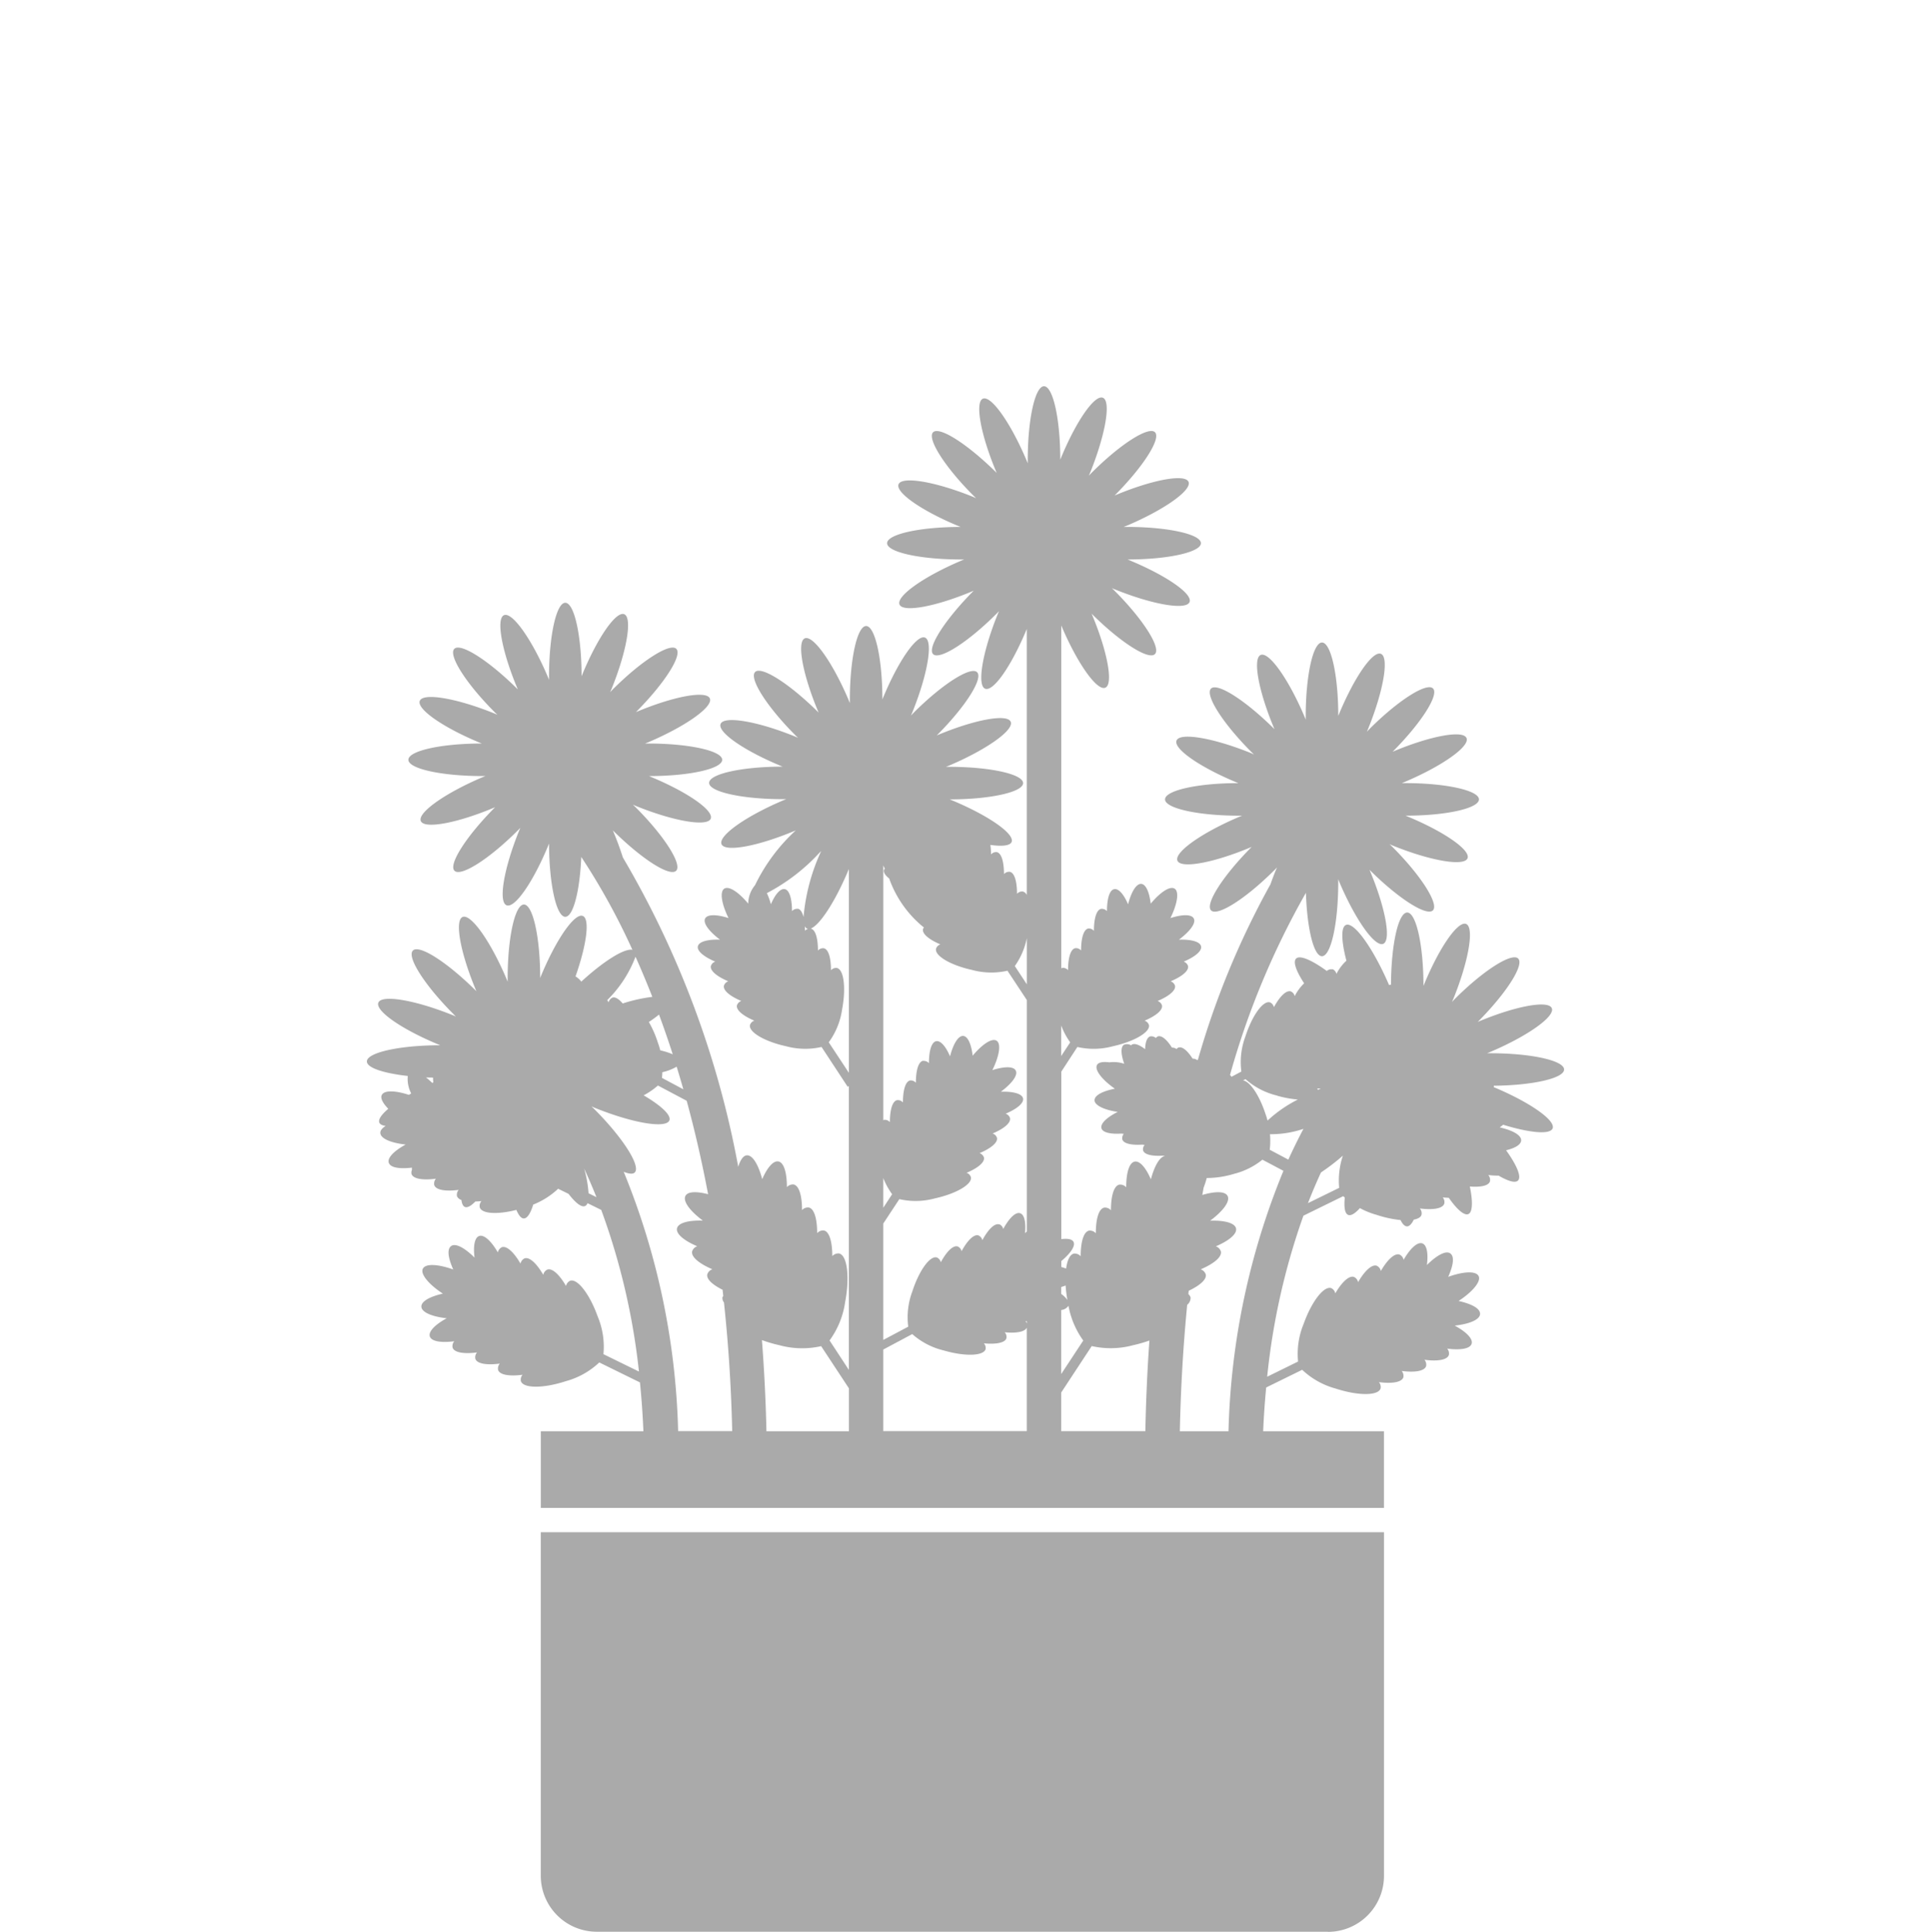 <svg xmlns="http://www.w3.org/2000/svg" width="100" height="100.032" viewBox="0 0 100 100.032">
    <defs>
        <clipPath id="3epuoq5fta">
            <path data-name="사각형 2635" style="fill:none" d="M0 0h61.997v80.032H0z"/>
        </clipPath>
    </defs>
    <g data-name="그룹 2520">
        <path data-name="사각형 2625" style="fill:none" d="M0 0h100v100H0z"/>
        <g data-name="그룹 2393">
            <g data-name="그룹 2392" style="clip-path:url(#3epuoq5fta)" transform="translate(19 20)">
                <path data-name="패스 11180" d="M62 35.38c0-.466-1.715-.843-3.83-.843h-.159c.051-.021.1-.039.152-.061 1.947-.826 3.379-1.841 3.2-2.271s-1.9-.109-3.835.71c1.488-1.493 2.421-2.958 2.093-3.281s-1.808.616-3.3 2.112l-.126.133c.024-.059.05-.113.074-.173v.005c.793-1.962 1.087-3.693.656-3.868s-1.416 1.261-2.208 3.208c0-2.1-.378-3.8-.842-3.8s-.829 1.665-.841 3.735c-.035.007-.064.009-.1.018-.819-1.9-1.808-3.286-2.23-3.11-.27.113-.242.842.022 1.852a2.338 2.338 0 0 0-.516.684.355.355 0 0 0-.2-.246l-.01.01a.347.347 0 0 0-.289.082c-.782-.565-1.4-.835-1.592-.638-.167.17.008.651.418 1.278a2.487 2.487 0 0 0-.489.665.351.351 0 0 0-.2-.245c-.236-.076-.57.257-.867.8h-.016a.351.351 0 0 0-.193-.232c-.354-.114-.924.671-1.273 1.754a3.8 3.8 0 0 0-.213 1.828l-.508.27a1.567 1.567 0 0 0-.08-.094 41.8 41.8 0 0 1 3.931-9.431c.059 1.853.406 3.282.831 3.282.466 0 .843-1.715.843-3.83v-.157c.02.05.037.1.058.147.825 1.948 1.841 3.379 2.271 3.2s.11-1.9-.709-3.834c1.494 1.49 2.96 2.424 3.283 2.1s-.616-1.808-2.112-3.3c-.043-.043-.085-.081-.128-.123.056.023.108.048.165.071 1.961.793 3.692 1.087 3.867.657s-1.261-1.416-3.208-2.208c2.1 0 3.8-.379 3.8-.843s-1.715-.843-3.83-.843h-.165c.051-.021.1-.039.152-.061 1.948-.826 3.379-1.84 3.2-2.271s-1.891-.11-3.827.707c1.486-1.492 2.417-2.955 2.09-3.277s-1.808.615-3.3 2.111c-.043.044-.081.087-.124.13.024-.057.049-.109.072-.167.793-1.961 1.087-3.692.656-3.866s-1.414 1.266-2.209 3.214c0-2.1-.379-3.8-.843-3.8s-.843 1.715-.843 3.83v.163c-.021-.05-.038-.1-.06-.149-.826-1.949-1.842-3.38-2.271-3.2s-.109 1.9.713 3.843c-1.492-1.485-2.965-2.429-3.288-2.1s.616 1.808 2.112 3.3l.117.113-.147-.07c-1.963-.794-3.692-1.087-3.866-.655s1.259 1.414 3.2 2.206c-2.1 0-3.795.379-3.795.842s1.715.844 3.83.844h.162l-.15.059c-1.948.826-3.379 1.842-3.2 2.271s1.9.109 3.844-.713c-1.486 1.492-2.43 2.966-2.1 3.289s1.808-.616 3.3-2.111c.04-.04.074-.079.112-.118l-.064.149c-.1.247-.192.49-.275.727a43 43 0 0 0-3.755 9.08c-.011.009-.024.016-.034.026a.376.376 0 0 0-.241-.078c-.259-.4-.528-.641-.727-.576v-.007a.365.365 0 0 0-.11.085.366.366 0 0 0-.235-.074c-.26-.407-.53-.647-.731-.582a.28.28 0 0 0-.1.085.364.364 0 0 0-.292-.085c-.168.054-.256.3-.266.663-.292-.225-.549-.326-.7-.229-.01.007-.012.023-.021.032a.413.413 0 0 0-.376-.032c-.181.121-.156.5.015.985a1.738 1.738 0 0 0-.772-.074c-.319-.042-.559-.007-.638.136-.137.25.255.761.925 1.229-.628.121-1.056.343-1.053.6s.5.5 1.2.6c-.565.285-.911.61-.841.85.064.219.467.307 1.015.274.048 0 .091.01.143.011a.353.353 0 0 0-.08.287c.064.22.467.307 1.014.274.048 0 .091.01.144.011a.349.349 0 0 0-.08.287c.064.22.468.306 1.016.274.043 0 .08.01.127.011-.28.042-.553.511-.74 1.213-.259-.6-.572-.968-.839-.917-.288.055-.439.591-.439 1.329a.418.418 0 0 0-.345-.138h-.006c-.288.054-.439.589-.439 1.328a.412.412 0 0 0-.344-.138c-.288.055-.439.589-.439 1.33a.413.413 0 0 0-.345-.139c-.288.055-.439.589-.439 1.328a.421.421 0 0 0-.345-.138c-.21.041-.35.335-.41.777a2.509 2.509 0 0 0-.249-.082V45.3c.478-.4.746-.787.631-1-.078-.142-.315-.178-.631-.138V35.49l.833-1.277a3.794 3.794 0 0 0 1.84-.038c1.111-.244 1.946-.737 1.866-1.1a.353.353 0 0 0-.225-.224c.586-.247.953-.549.9-.794a.361.361 0 0 0-.226-.225c.586-.247.954-.549.9-.794a.357.357 0 0 0-.225-.225c.587-.247.954-.549.9-.794a.357.357 0 0 0-.225-.225c.586-.247.955-.551.9-.794s-.515-.364-1.147-.343c.568-.426.9-.862.768-1.1-.118-.223-.6-.212-1.209-.018.362-.733.462-1.367.221-1.522s-.741.176-1.241.775c-.07-.593-.246-1-.486-1.023-.259-.021-.519.411-.686 1.057-.218-.514-.489-.829-.718-.785-.245.047-.375.5-.375 1.138a.358.358 0 0 0-.3-.118c-.246.048-.376.506-.376 1.138a.355.355 0 0 0-.288-.122c-.246.047-.376.505-.376 1.139a.353.353 0 0 0-.3-.119c-.246.047-.375.505-.375 1.139a.353.353 0 0 0-.3-.119.239.239 0 0 0-.052.028v-17.76l.01.025c.826 1.949 1.841 3.379 2.271 3.2s.11-1.9-.709-3.833c1.493 1.488 2.957 2.42 3.28 2.092s-.616-1.808-2.112-3.3c-.04-.041-.08-.076-.12-.115.052.022.1.044.152.065h.005c1.96.793 3.691 1.088 3.867.656s-1.264-1.413-3.211-2.205c2.1 0 3.8-.379 3.8-.843s-1.715-.843-3.83-.843h-.167c.052-.022.1-.039.155-.062 1.948-.825 3.379-1.841 3.2-2.271s-1.891-.11-3.828.707c1.487-1.492 2.417-2.954 2.09-3.277S39.005 3 37.513 4.5c-.044.044-.083.088-.126.132.024-.058.049-.11.073-.169.789-1.96 1.089-3.692.655-3.867S36.7 1.853 35.908 3.8c0-2.1-.378-3.8-.842-3.8s-.843 1.716-.843 3.83v.163c-.021-.05-.038-.1-.06-.15C33.341 1.895 32.325.462 31.9.644s-.108 1.9.714 3.842C31.117 3 29.644 2.057 29.321 2.385s.616 1.81 2.112 3.3c.038.038.076.072.114.109-.05-.02-.1-.042-.146-.063-1.961-.794-3.693-1.087-3.867-.655s1.266 1.418 3.212 2.209c-2.1 0-3.806.378-3.806.842s1.715.843 3.83.843h.163c-.051.02-.1.038-.15.06-1.948.825-3.379 1.841-3.2 2.271s1.9.108 3.841-.713c-1.483 1.491-2.426 2.963-2.1 3.285s1.809-.616 3.3-2.112c.039-.039.074-.078.112-.117-.021.052-.044.1-.065.151-.794 1.961-1.087 3.693-.655 3.866s1.375-1.206 2.158-3.092v13.773a.33.33 0 0 0-.206-.179.355.355 0 0 0-.3.118c0-.633-.129-1.09-.375-1.138a.355.355 0 0 0-.3.118c0-.633-.13-1.091-.376-1.138a.353.353 0 0 0-.294.118 3.449 3.449 0 0 0-.035-.49c.6.084 1.016.045 1.1-.152.174-.428-1.259-1.414-3.205-2.206 2.1 0 3.8-.379 3.8-.843s-1.715-.843-3.83-.843h-.166l.155-.061c1.948-.827 3.379-1.842 3.2-2.272s-1.893-.11-3.831.708c1.489-1.488 2.415-2.951 2.089-3.274s-1.808.617-3.3 2.112c-.043.044-.081.087-.124.13.024-.057.049-.109.072-.167.793-1.96 1.087-3.691.656-3.867s-1.416 1.254-2.208 3.2c0-2.1-.378-3.8-.842-3.8s-.843 1.715-.843 3.831v.16c-.022-.052-.039-.1-.061-.153-.826-1.947-1.842-3.379-2.271-3.2s-.109 1.9.714 3.844c-1.492-1.485-2.966-2.429-3.289-2.1s.616 1.809 2.112 3.3c.037.037.074.069.111.105l-.143-.061c-1.961-.8-3.693-1.088-3.867-.656s1.264 1.418 3.214 2.211c-2.1 0-3.808.378-3.808.842s1.715.843 3.83.843h.162l-.15.059c-1.953.827-3.379 1.842-3.2 2.271s1.9.109 3.846-.714a9.379 9.379 0 0 0-2.111 2.839 1.517 1.517 0 0 0-.352.954c-.5-.6-1-.929-1.241-.775s-.141.789.221 1.522c-.608-.194-1.091-.2-1.209.018-.128.238.2.674.768 1.1-.632-.021-1.092.1-1.147.343s.314.547.9.794a.357.357 0 0 0-.225.225c-.054.245.313.547.9.794a.359.359 0 0 0-.225.225c-.054.245.314.547.9.794a.361.361 0 0 0-.226.225c-.053.245.314.547.9.794a.356.356 0 0 0-.225.224c-.08.364.755.857 1.866 1.1a3.794 3.794 0 0 0 1.84.038l1.355 2.063.06-.04v14.7l-1-1.526a4.433 4.433 0 0 0 .808-1.993c.249-1.306.106-2.43-.321-2.512a.418.418 0 0 0-.345.139c0-.74-.151-1.275-.439-1.329a.413.413 0 0 0-.345.139c0-.741-.151-1.275-.439-1.329a.411.411 0 0 0-.344.137c0-.739-.151-1.274-.439-1.329a.418.418 0 0 0-.345.138c0-.738-.151-1.274-.439-1.329-.267-.051-.58.317-.839.917-.2-.753-.5-1.259-.8-1.234-.187.016-.336.245-.442.594A49.065 49.065 0 0 0 13.256 24.4a16.13 16.13 0 0 0-.521-1.405c1.494 1.489 2.958 2.421 3.281 2.093s-.616-1.808-2.112-3.3c-.043-.043-.085-.08-.128-.122.055.023.107.048.163.071 1.961.793 3.692 1.086 3.867.655s-1.258-1.415-3.2-2.206c2.1 0 3.794-.379 3.794-.843s-1.715-.843-3.83-.843h-.164l.155-.061c1.947-.827 3.379-1.842 3.2-2.272s-1.892-.11-3.828.707c1.487-1.492 2.417-2.954 2.09-3.277s-1.808.617-3.3 2.112c-.043.044-.081.087-.124.13.024-.057.049-.109.072-.167.793-1.96 1.087-3.691.656-3.867s-1.417 1.263-2.209 3.212c0-2.1-.379-3.805-.843-3.805s-.843 1.714-.843 3.829v.16c-.021-.049-.038-.1-.059-.147-.826-1.947-1.842-3.379-2.271-3.2s-.109 1.9.714 3.844c-1.492-1.486-2.966-2.43-3.289-2.1s.616 1.809 2.112 3.3l.118.112-.15-.065c-1.961-.794-3.692-1.087-3.867-.656S4 17.708 5.949 18.5c-2.1 0-3.8.379-3.8.842s1.715.843 3.83.843h.16c-.049.02-.1.037-.147.058-1.948.827-3.379 1.842-3.2 2.271s1.9.109 3.846-.714c-1.486 1.493-2.431 2.967-2.1 3.29s1.809-.616 3.3-2.112c.039-.038.072-.076.11-.114l-.063.146c-.794 1.96-1.087 3.691-.652 3.866s1.411-1.254 2.2-3.194c.005 2.1.379 3.791.842 3.791.411 0 .752-1.334.827-3.1a34.929 34.929 0 0 1 2.649 4.809c-.414-.086-1.478.574-2.647 1.647a1.084 1.084 0 0 0-.3-.27c.578-1.64.754-2.977.378-3.13-.429-.174-1.415 1.261-2.208 3.208 0-2.1-.378-3.8-.842-3.8s-.843 1.717-.843 3.83v.168l-.061-.153c-.826-1.947-1.842-3.379-2.271-3.2s-.109 1.9.713 3.842c-1.491-1.484-2.956-2.433-3.287-2.105s.617 1.81 2.11 3.301v.006l.116.11-.149-.064c-1.96-.79-3.691-1.086-3.866-.655s1.26 1.415 3.205 2.207c-2.1 0-3.8.378-3.8.839 0 .329.867.611 2.118.751a1.651 1.651 0 0 0 .178.908l-.123.07c-.705-.23-1.27-.248-1.4.006-.087.166.059.43.335.716-.353.3-.532.555-.461.721.039.091.159.141.324.167-.175.11-.28.233-.274.363.012.291.551.518 1.312.6-.6.327-.958.688-.874.944s.561.327 1.2.252a.469.469 0 0 0 0 .112.374.374 0 0 0-.024.214c.083.257.59.336 1.264.247a.385.385 0 0 0-.085.332c.084.256.59.335 1.265.247a.385.385 0 0 0-.087.332.366.366 0 0 0 .227.189c.025.191.082.323.182.363.133.054.323-.061.54-.282.1-.005.2-.009.316-.023a.38.38 0 0 0-.086.33c.109.333.917.376 1.895.128.116.273.245.442.385.442.183 0 .35-.27.488-.718a4.052 4.052 0 0 0 1.29-.82l.539.265c.354.46.663.711.854.631a.256.256 0 0 0 .129-.149l.71.349a35.144 35.144 0 0 1 1.953 8.37l-1.839-.9a4.067 4.067 0 0 0-.3-1.958c-.412-1.153-1.051-1.978-1.428-1.843a.381.381 0 0 0-.209.27c-.342-.588-.715-.94-.97-.848a.377.377 0 0 0-.209.27c-.342-.589-.715-.94-.97-.851a.385.385 0 0 0-.209.271c-.342-.589-.715-.939-.97-.85h.006a.381.381 0 0 0-.209.27c-.342-.588-.715-.94-.97-.849-.235.084-.312.522-.237 1.119-.507-.506-.985-.766-1.212-.6s-.152.626.108 1.214c-.788-.282-1.434-.317-1.573-.041s.3.808 1.036 1.291c-.671.151-1.124.4-1.112.675.012.291.551.518 1.312.6-.6.326-.958.688-.874.944s.59.336 1.265.247a.381.381 0 0 0-.086.331c.083.257.59.336 1.264.248a.383.383 0 0 0-.085.332c.084.255.59.335 1.265.246a.384.384 0 0 0-.087.331c.084.257.591.336 1.265.247a.384.384 0 0 0-.086.331c.125.381 1.168.382 2.332 0a4.061 4.061 0 0 0 1.727-.969l2.107 1.035q.123 1.218.179 2.53H9.007v3.966h43.664v-3.968h-6.256c.033-.782.086-1.535.156-2.266l1.865-.916a4.084 4.084 0 0 0 1.727.97c1.164.381 2.207.38 2.332 0a.381.381 0 0 0-.086-.331c.674.088 1.181.008 1.265-.247a.385.385 0 0 0-.086-.332c.674.088 1.181.009 1.264-.247a.382.382 0 0 0-.085-.332c.674.089 1.181.01 1.264-.247a.378.378 0 0 0-.086-.331c.675.089 1.181.01 1.265-.247s-.274-.618-.874-.944c.761-.082 1.3-.309 1.312-.6s-.441-.524-1.112-.676c.736-.482 1.175-1.016 1.036-1.291s-.785-.24-1.573.041c.26-.586.335-1.046.108-1.212s-.7.093-1.212.6c.075-.6 0-1.035-.237-1.119-.255-.091-.628.261-.97.85a.379.379 0 0 0-.209-.271c-.255-.09-.628.261-.97.85a.382.382 0 0 0-.209-.271c-.255-.09-.628.262-.97.85a.379.379 0 0 0-.209-.27c-.254-.09-.628.261-.97.849a.381.381 0 0 0-.209-.27c-.377-.135-1.016.69-1.428 1.843a4.063 4.063 0 0 0-.291 1.958l-1.6.786a35.549 35.549 0 0 1 1.877-8.339l2.06-1.01c.026.025.056.045.082.069-.049.5 0 .833.177.9.147.059.361-.08.607-.351a4.055 4.055 0 0 0 .861.348 5.786 5.786 0 0 0 1.242.27c.1.208.218.327.339.327s.241-.129.347-.348c.214-.042.363-.123.4-.249a.384.384 0 0 0-.086-.331c.674.089 1.181.009 1.265-.247a.381.381 0 0 0-.079-.327c.113.015.212.018.314.024.421.6.794.933 1.013.841s.239-.645.076-1.427c.556.043.968-.037 1.041-.263a.385.385 0 0 0-.086-.332 3.648 3.648 0 0 0 .532.031c.493.286.866.4 1.008.253.192-.195-.068-.8-.617-1.565.468-.112.771-.293.78-.51.011-.275-.441-.523-1.112-.676.068-.044.119-.09.182-.136 1.369.422 2.425.522 2.559.191.169-.416-1.183-1.358-3.045-2.137v-.074c2.022-.02 3.64-.388 3.64-.84m-12.791.98c.067.006.123 0 .185.007l-.143.065a.3.3 0 0 0-.042-.072m-2.441 2.37a5.291 5.291 0 0 0 1.733-.277c-.263.5-.525 1.027-.782 1.593l-.964-.512a3.793 3.793 0 0 0 .013-.8m.365-2a5.54 5.54 0 0 0 1.079.2 6.793 6.793 0 0 0-1.57 1.09c-.03-.108-.06-.217-.1-.323-.317-.982-.814-1.712-1.168-1.755l.126-.067a3.8 3.8 0 0 0 1.633.85M37.537 49.7a4.432 4.432 0 0 0 2.15-.046 6.806 6.806 0 0 0 .837-.241q-.16 2.24-.21 4.694h-4.359v-2zM26.742 41a3.813 3.813 0 0 0 .458.838l-.458.7zm0 8.88 1.5-.8a3.8 3.8 0 0 0 1.633.848c1.092.319 2.066.288 2.166-.069a.353.353 0 0 0-.09-.3c.63.061 1.1-.028 1.168-.267a.354.354 0 0 0-.09-.306c.6.059 1.043-.022 1.145-.238v5.355h-7.432zm7.434-1.348a.338.338 0 0 0-.067-.118h.067zm2.925.877-1.146 1.741v-3.317a.5.5 0 0 0 .377-.221 4.441 4.441 0 0 0 .769 1.805m-.916-2.851a6.773 6.773 0 0 0 .091.747 1.312 1.312 0 0 0-.321-.313v-.358c.086-.023.156-.05.23-.077m.238-12.593-.468.711V33.1a3.781 3.781 0 0 0 .468.875m-2.247-5.4v2.393l-.622-.945a3.77 3.77 0 0 0 .622-1.448m-1 1.694 1 1.513v11.986c-.031.032-.061.054-.093.088.052-.557-.032-.963-.253-1.034-.238-.077-.576.26-.876.817a.353.353 0 0 0-.2-.246l-.005.008c-.238-.079-.576.259-.876.816a.355.355 0 0 0-.2-.246c-.238-.077-.576.261-.876.817a.351.351 0 0 0-.2-.245c-.238-.076-.576.261-.876.818a.355.355 0 0 0-.2-.247c-.354-.114-.924.671-1.273 1.754a3.8 3.8 0 0 0-.213 1.828l-1.293.686v-6.026l.832-1.264a3.782 3.782 0 0 0 1.84-.039c1.111-.243 1.946-.735 1.866-1.1a.353.353 0 0 0-.225-.224c.586-.247.953-.549.9-.794a.359.359 0 0 0-.226-.225c.586-.247.954-.549.9-.794a.353.353 0 0 0-.225-.224c.587-.247.954-.55.9-.8a.357.357 0 0 0-.225-.225c.586-.247.955-.551.9-.794s-.515-.364-1.147-.343c.568-.425.9-.861.768-1.1-.118-.223-.6-.212-1.209-.018.362-.733.462-1.367.221-1.522s-.741.176-1.241.775c-.07-.593-.246-1-.486-1.023-.259-.021-.519.411-.686 1.057-.218-.514-.489-.829-.718-.785-.245.048-.375.506-.375 1.138a.359.359 0 0 0-.3-.118v-.008c-.246.047-.376.505-.376 1.139a.354.354 0 0 0-.294-.119c-.246.047-.376.505-.376 1.138a.355.355 0 0 0-.3-.118c-.246.047-.375.505-.375 1.139a.353.353 0 0 0-.3-.119c-.015 0-.028.017-.042.022v-13.2c0 .009.006.017.01.025l.069.153c-.014.021-.04.039-.046.063-.03.135.078.287.272.439a5.7 5.7 0 0 0 1.8 2.54.318.318 0 0 0-.049.079c-.053.244.314.546.9.794a.354.354 0 0 0-.225.223c-.08.364.755.858 1.866 1.1a3.782 3.782 0 0 0 1.84.039m-10.865-3.211v.008a.358.358 0 0 0-.3.118c0-.633-.13-1.091-.375-1.138-.229-.044-.5.271-.718.785a3.277 3.277 0 0 0-.209-.578 9.982 9.982 0 0 0 2.7-2.064c.039-.038.072-.076.11-.114l-.063.146a10.192 10.192 0 0 0-.847 3.27c-.062-.243-.159-.406-.3-.433m.363.9a.215.215 0 0 0 .3.125.355.355 0 0 0-.287.117c0-.087-.008-.162-.013-.242m1.242 6.019a3.788 3.788 0 0 0 .691-1.7c.213-1.118.091-2.081-.275-2.15a.355.355 0 0 0-.3.118c0-.633-.129-1.091-.375-1.138a.355.355 0 0 0-.3.118c0-.632-.13-1.089-.375-1.137.476-.174 1.291-1.434 1.977-3.086v10.555zm-2.544 15.687a4.432 4.432 0 0 0 2.15.046l1.439 2.185v2.222h-4.272a85.97 85.97 0 0 0-.233-4.721 6.908 6.908 0 0 0 .916.268M15.84 34.593a3.552 3.552 0 0 0-.648-.206 3.522 3.522 0 0 0-.124-.4 5.393 5.393 0 0 0-.467-1.068 6.015 6.015 0 0 0 .527-.384c.241.652.479 1.337.712 2.06m-.539.924a2.507 2.507 0 0 0 .74-.286q.177.572.347 1.172l-1.107-.591c.013-.1.015-.2.02-.3m-1.39-5.973q.433.964.871 2.077a8.125 8.125 0 0 0-1.535.343c-.192-.226-.38-.352-.528-.305a.353.353 0 0 0-.2.245c-.023-.042-.048-.075-.071-.115a6.286 6.286 0 0 0 1.463-2.245M3.06 35.789c.118.006.243.006.364.008 0 .079.008.162.017.249l-.059.026a4.131 4.131 0 0 0-.322-.283m8.419 6a6.167 6.167 0 0 0-.227-1.278c.216.464.428.96.636 1.478zm1.821-1.112c.269.107.475.133.571.035.324-.329-.616-1.808-2.112-3.3-.043-.043-.085-.08-.128-.122.056.023.108.048.165.072 1.96.792 3.691 1.086 3.867.655.111-.272-.427-.768-1.331-1.3a3.8 3.8 0 0 0 .74-.508l1.489.79c.406 1.486.781 3.1 1.109 4.838-.591-.153-1.049-.146-1.171.083-.149.277.23.786.9 1.284-.738-.024-1.276.116-1.339.4s.366.639 1.047.928a.413.413 0 0 0-.263.263c-.063.285.366.639 1.047.928a.416.416 0 0 0-.263.262c-.054.247.27.54.792.8l.035.321a.419.419 0 0 0-.042.067.359.359 0 0 0 .079.269c.222 2.081.373 4.3.426 6.662h-2.8A37.906 37.906 0 0 0 13.3 40.677m28.8 13.434c.048-2.33.182-4.51.381-6.548a.462.462 0 0 0 .176-.383.417.417 0 0 0-.116-.172l.018-.171c.577-.273.941-.587.883-.848a.413.413 0 0 0-.263-.262c.681-.289 1.11-.643 1.047-.928a.413.413 0 0 0-.263-.263c.681-.289 1.11-.645 1.047-.928s-.6-.425-1.339-.4c.671-.5 1.049-1.007.9-1.284-.132-.247-.649-.242-1.308-.048l.071-.388a3.822 3.822 0 0 0 .158-.49 4.949 4.949 0 0 0 1.424-.218 3.8 3.8 0 0 0 1.46-.731l1.089.577a37.867 37.867 0 0 0-2.845 13.485zM48.735 42.3c.218-.561.444-1.089.673-1.589a11 11 0 0 0 1.135-.871 4.075 4.075 0 0 0-.191 1.667z" style="fill:#aaa"/>
                <path data-name="패스 11181" d="M9.005 77.126a2.9 2.9 0 0 0 2.9 2.9h37.867v.006a2.9 2.9 0 0 0 2.9-2.9V59.339H9.005z" style="fill:#aaa"/>
            </g>
        </g>
    </g>
</svg>
